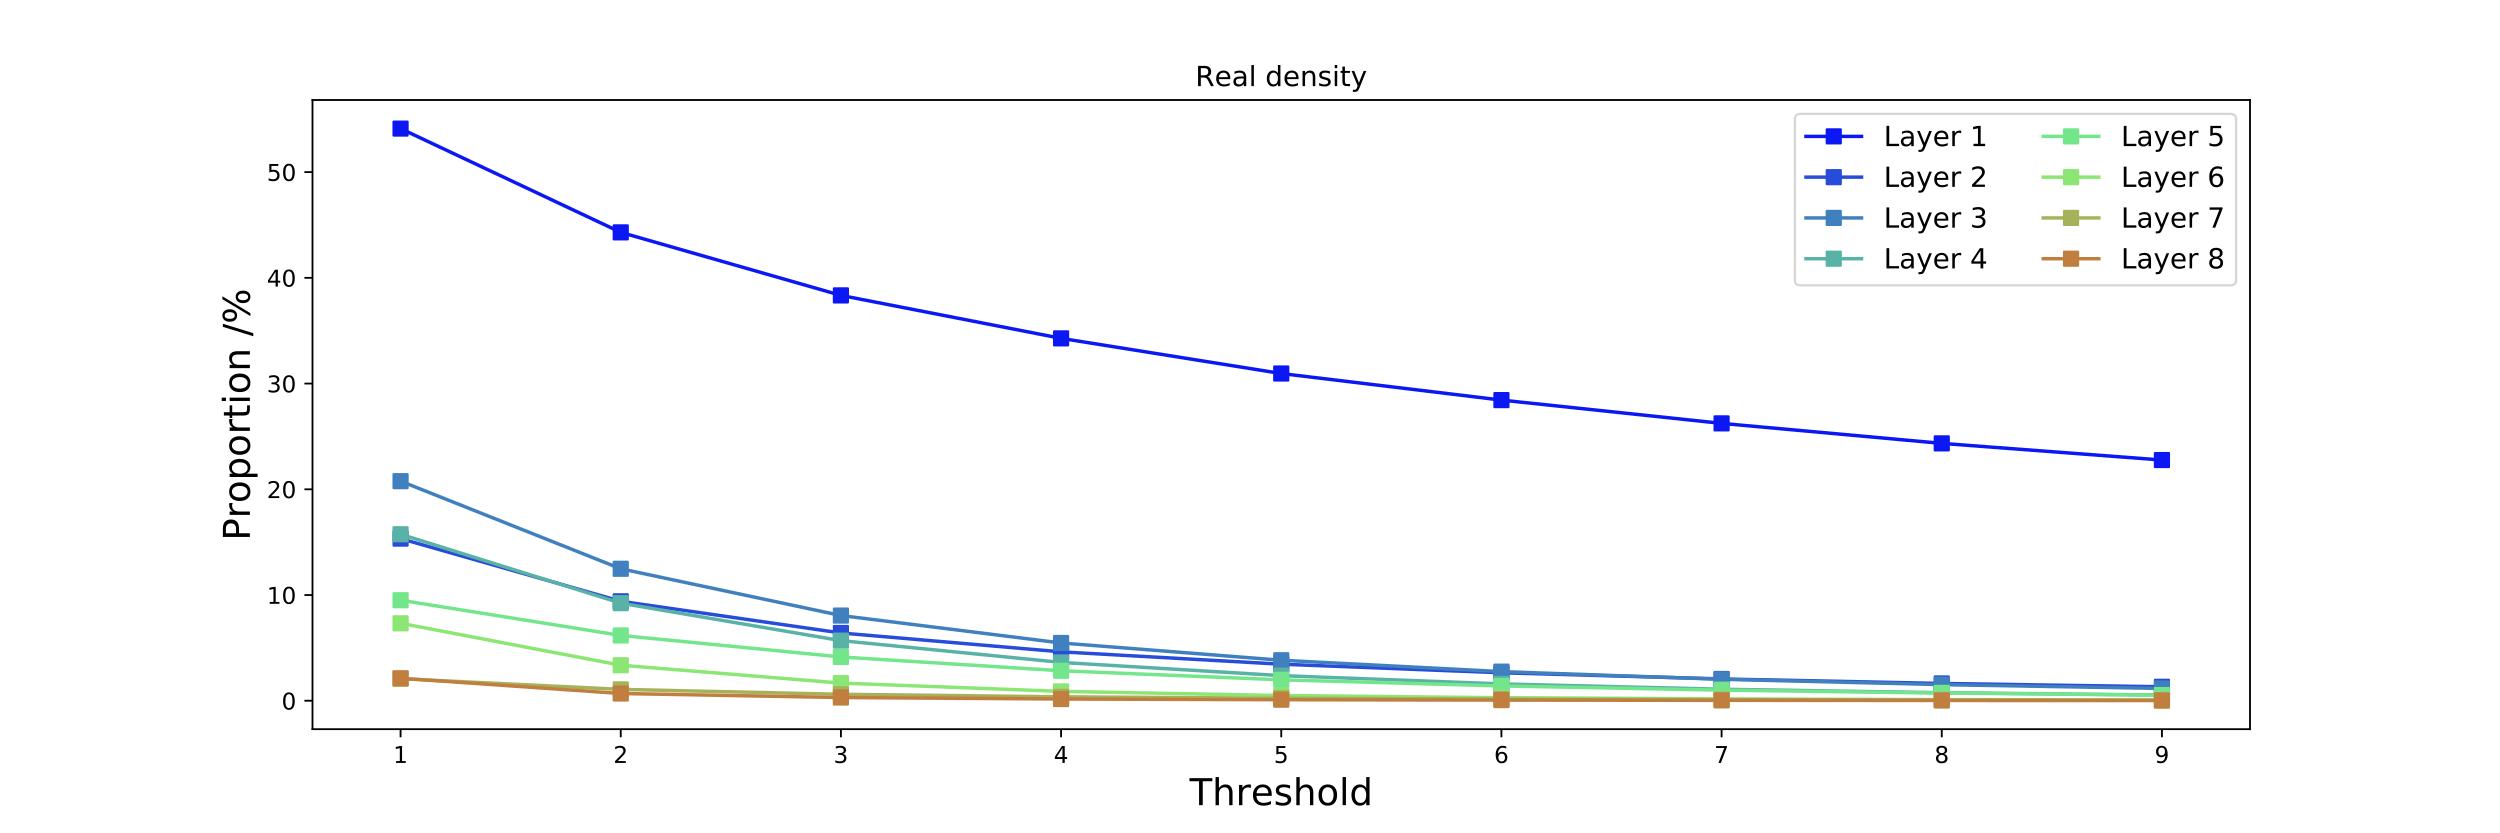 <?xml version="1.0" encoding="utf-8" standalone="no"?>
<!DOCTYPE svg PUBLIC "-//W3C//DTD SVG 1.1//EN"
  "http://www.w3.org/Graphics/SVG/1.1/DTD/svg11.dtd">
<!-- Created with matplotlib (https://matplotlib.org/) -->
<svg height="360pt" version="1.1" viewBox="0 0 1080 360" width="1080pt" xmlns="http://www.w3.org/2000/svg" xmlns:xlink="http://www.w3.org/1999/xlink">
 <defs>
  <style type="text/css">
*{stroke-linecap:butt;stroke-linejoin:round;}
  </style>
 </defs>
 <g id="figure_1">
  <g id="patch_1">
   <path d="M 0 360 
L 1080 360 
L 1080 0 
L 0 0 
z
" style="fill:#ffffff;"/>
  </g>
  <g id="axes_1">
   <g id="patch_2">
    <path d="M 135 315 
L 972 315 
L 972 43.2 
L 135 43.2 
z
" style="fill:#ffffff;"/>
   </g>
   <g id="matplotlib.axis_1">
    <g id="xtick_1">
     <g id="line2d_1">
      <defs>
       <path d="M 0 0 
L 0 3.5 
" id="mce362259b7" style="stroke:#000000;stroke-width:0.8;"/>
      </defs>
      <g>
       <use style="stroke:#000000;stroke-width:0.8;" x="173.045" xlink:href="#mce362259b7" y="315"/>
      </g>
     </g>
     <g id="text_1">
      <!-- 1 -->
      <defs>
       <path d="M 12.406 8.297 
L 28.516 8.297 
L 28.516 63.922 
L 10.984 60.406 
L 10.984 69.391 
L 28.422 72.906 
L 38.281 72.906 
L 38.281 8.297 
L 54.391 8.297 
L 54.391 0 
L 12.406 0 
z
" id="DejaVuSans-49"/>
      </defs>
      <g transform="translate(169.864 329.598)scale(0.1 -0.1)">
       <use xlink:href="#DejaVuSans-49"/>
      </g>
     </g>
    </g>
    <g id="xtick_2">
     <g id="line2d_2">
      <g>
       <use style="stroke:#000000;stroke-width:0.8;" x="268.159" xlink:href="#mce362259b7" y="315"/>
      </g>
     </g>
     <g id="text_2">
      <!-- 2 -->
      <defs>
       <path d="M 19.188 8.297 
L 53.609 8.297 
L 53.609 0 
L 7.328 0 
L 7.328 8.297 
Q 12.938 14.109 22.625 23.891 
Q 32.328 33.688 34.812 36.531 
Q 39.547 41.844 41.422 45.531 
Q 43.312 49.219 43.312 52.781 
Q 43.312 58.594 39.234 62.25 
Q 35.156 65.922 28.609 65.922 
Q 23.969 65.922 18.812 64.312 
Q 13.672 62.703 7.812 59.422 
L 7.812 69.391 
Q 13.766 71.781 18.938 73 
Q 24.125 74.219 28.422 74.219 
Q 39.75 74.219 46.484 68.547 
Q 53.219 62.891 53.219 53.422 
Q 53.219 48.922 51.531 44.891 
Q 49.859 40.875 45.406 35.406 
Q 44.188 33.984 37.641 27.219 
Q 31.109 20.453 19.188 8.297 
z
" id="DejaVuSans-50"/>
      </defs>
      <g transform="translate(264.978 329.598)scale(0.1 -0.1)">
       <use xlink:href="#DejaVuSans-50"/>
      </g>
     </g>
    </g>
    <g id="xtick_3">
     <g id="line2d_3">
      <g>
       <use style="stroke:#000000;stroke-width:0.8;" x="363.273" xlink:href="#mce362259b7" y="315"/>
      </g>
     </g>
     <g id="text_3">
      <!-- 3 -->
      <defs>
       <path d="M 40.578 39.312 
Q 47.656 37.797 51.625 33 
Q 55.609 28.219 55.609 21.188 
Q 55.609 10.406 48.188 4.484 
Q 40.766 -1.422 27.094 -1.422 
Q 22.516 -1.422 17.656 -0.516 
Q 12.797 0.391 7.625 2.203 
L 7.625 11.719 
Q 11.719 9.328 16.594 8.109 
Q 21.484 6.891 26.812 6.891 
Q 36.078 6.891 40.938 10.547 
Q 45.797 14.203 45.797 21.188 
Q 45.797 27.641 41.281 31.266 
Q 36.766 34.906 28.719 34.906 
L 20.219 34.906 
L 20.219 43.016 
L 29.109 43.016 
Q 36.375 43.016 40.234 45.922 
Q 44.094 48.828 44.094 54.297 
Q 44.094 59.906 40.109 62.906 
Q 36.141 65.922 28.719 65.922 
Q 24.656 65.922 20.016 65.031 
Q 15.375 64.156 9.812 62.312 
L 9.812 71.094 
Q 15.438 72.656 20.344 73.438 
Q 25.25 74.219 29.594 74.219 
Q 40.828 74.219 47.359 69.109 
Q 53.906 64.016 53.906 55.328 
Q 53.906 49.266 50.438 45.094 
Q 46.969 40.922 40.578 39.312 
z
" id="DejaVuSans-51"/>
      </defs>
      <g transform="translate(360.091 329.598)scale(0.1 -0.1)">
       <use xlink:href="#DejaVuSans-51"/>
      </g>
     </g>
    </g>
    <g id="xtick_4">
     <g id="line2d_4">
      <g>
       <use style="stroke:#000000;stroke-width:0.8;" x="458.386" xlink:href="#mce362259b7" y="315"/>
      </g>
     </g>
     <g id="text_4">
      <!-- 4 -->
      <defs>
       <path d="M 37.797 64.312 
L 12.891 25.391 
L 37.797 25.391 
z
M 35.203 72.906 
L 47.609 72.906 
L 47.609 25.391 
L 58.016 25.391 
L 58.016 17.188 
L 47.609 17.188 
L 47.609 0 
L 37.797 0 
L 37.797 17.188 
L 4.891 17.188 
L 4.891 26.703 
z
" id="DejaVuSans-52"/>
      </defs>
      <g transform="translate(455.205 329.598)scale(0.1 -0.1)">
       <use xlink:href="#DejaVuSans-52"/>
      </g>
     </g>
    </g>
    <g id="xtick_5">
     <g id="line2d_5">
      <g>
       <use style="stroke:#000000;stroke-width:0.8;" x="553.5" xlink:href="#mce362259b7" y="315"/>
      </g>
     </g>
     <g id="text_5">
      <!-- 5 -->
      <defs>
       <path d="M 10.797 72.906 
L 49.516 72.906 
L 49.516 64.594 
L 19.828 64.594 
L 19.828 46.734 
Q 21.969 47.469 24.109 47.828 
Q 26.266 48.188 28.422 48.188 
Q 40.625 48.188 47.75 41.5 
Q 54.891 34.812 54.891 23.391 
Q 54.891 11.625 47.562 5.094 
Q 40.234 -1.422 26.906 -1.422 
Q 22.312 -1.422 17.547 -0.641 
Q 12.797 0.141 7.719 1.703 
L 7.719 11.625 
Q 12.109 9.234 16.797 8.062 
Q 21.484 6.891 26.703 6.891 
Q 35.156 6.891 40.078 11.328 
Q 45.016 15.766 45.016 23.391 
Q 45.016 31 40.078 35.438 
Q 35.156 39.891 26.703 39.891 
Q 22.75 39.891 18.812 39.016 
Q 14.891 38.141 10.797 36.281 
z
" id="DejaVuSans-53"/>
      </defs>
      <g transform="translate(550.319 329.598)scale(0.1 -0.1)">
       <use xlink:href="#DejaVuSans-53"/>
      </g>
     </g>
    </g>
    <g id="xtick_6">
     <g id="line2d_6">
      <g>
       <use style="stroke:#000000;stroke-width:0.8;" x="648.614" xlink:href="#mce362259b7" y="315"/>
      </g>
     </g>
     <g id="text_6">
      <!-- 6 -->
      <defs>
       <path d="M 33.016 40.375 
Q 26.375 40.375 22.484 35.828 
Q 18.609 31.297 18.609 23.391 
Q 18.609 15.531 22.484 10.953 
Q 26.375 6.391 33.016 6.391 
Q 39.656 6.391 43.531 10.953 
Q 47.406 15.531 47.406 23.391 
Q 47.406 31.297 43.531 35.828 
Q 39.656 40.375 33.016 40.375 
z
M 52.594 71.297 
L 52.594 62.312 
Q 48.875 64.062 45.094 64.984 
Q 41.312 65.922 37.594 65.922 
Q 27.828 65.922 22.672 59.328 
Q 17.531 52.734 16.797 39.406 
Q 19.672 43.656 24.016 45.922 
Q 28.375 48.188 33.594 48.188 
Q 44.578 48.188 50.953 41.516 
Q 57.328 34.859 57.328 23.391 
Q 57.328 12.156 50.688 5.359 
Q 44.047 -1.422 33.016 -1.422 
Q 20.359 -1.422 13.672 8.266 
Q 6.984 17.969 6.984 36.375 
Q 6.984 53.656 15.188 63.938 
Q 23.391 74.219 37.203 74.219 
Q 40.922 74.219 44.703 73.484 
Q 48.484 72.75 52.594 71.297 
z
" id="DejaVuSans-54"/>
      </defs>
      <g transform="translate(645.432 329.598)scale(0.1 -0.1)">
       <use xlink:href="#DejaVuSans-54"/>
      </g>
     </g>
    </g>
    <g id="xtick_7">
     <g id="line2d_7">
      <g>
       <use style="stroke:#000000;stroke-width:0.8;" x="743.727" xlink:href="#mce362259b7" y="315"/>
      </g>
     </g>
     <g id="text_7">
      <!-- 7 -->
      <defs>
       <path d="M 8.203 72.906 
L 55.078 72.906 
L 55.078 68.703 
L 28.609 0 
L 18.312 0 
L 43.219 64.594 
L 8.203 64.594 
z
" id="DejaVuSans-55"/>
      </defs>
      <g transform="translate(740.546 329.598)scale(0.1 -0.1)">
       <use xlink:href="#DejaVuSans-55"/>
      </g>
     </g>
    </g>
    <g id="xtick_8">
     <g id="line2d_8">
      <g>
       <use style="stroke:#000000;stroke-width:0.8;" x="838.841" xlink:href="#mce362259b7" y="315"/>
      </g>
     </g>
     <g id="text_8">
      <!-- 8 -->
      <defs>
       <path d="M 31.781 34.625 
Q 24.75 34.625 20.719 30.859 
Q 16.703 27.094 16.703 20.516 
Q 16.703 13.922 20.719 10.156 
Q 24.75 6.391 31.781 6.391 
Q 38.812 6.391 42.859 10.172 
Q 46.922 13.969 46.922 20.516 
Q 46.922 27.094 42.891 30.859 
Q 38.875 34.625 31.781 34.625 
z
M 21.922 38.812 
Q 15.578 40.375 12.031 44.719 
Q 8.5 49.078 8.5 55.328 
Q 8.5 64.062 14.719 69.141 
Q 20.953 74.219 31.781 74.219 
Q 42.672 74.219 48.875 69.141 
Q 55.078 64.062 55.078 55.328 
Q 55.078 49.078 51.531 44.719 
Q 48 40.375 41.703 38.812 
Q 48.828 37.156 52.797 32.312 
Q 56.781 27.484 56.781 20.516 
Q 56.781 9.906 50.312 4.234 
Q 43.844 -1.422 31.781 -1.422 
Q 19.734 -1.422 13.25 4.234 
Q 6.781 9.906 6.781 20.516 
Q 6.781 27.484 10.781 32.312 
Q 14.797 37.156 21.922 38.812 
z
M 18.312 54.391 
Q 18.312 48.734 21.844 45.562 
Q 25.391 42.391 31.781 42.391 
Q 38.141 42.391 41.719 45.562 
Q 45.312 48.734 45.312 54.391 
Q 45.312 60.062 41.719 63.234 
Q 38.141 66.406 31.781 66.406 
Q 25.391 66.406 21.844 63.234 
Q 18.312 60.062 18.312 54.391 
z
" id="DejaVuSans-56"/>
      </defs>
      <g transform="translate(835.66 329.598)scale(0.1 -0.1)">
       <use xlink:href="#DejaVuSans-56"/>
      </g>
     </g>
    </g>
    <g id="xtick_9">
     <g id="line2d_9">
      <g>
       <use style="stroke:#000000;stroke-width:0.8;" x="933.955" xlink:href="#mce362259b7" y="315"/>
      </g>
     </g>
     <g id="text_9">
      <!-- 9 -->
      <defs>
       <path d="M 10.984 1.516 
L 10.984 10.5 
Q 14.703 8.734 18.5 7.812 
Q 22.312 6.891 25.984 6.891 
Q 35.75 6.891 40.891 13.453 
Q 46.047 20.016 46.781 33.406 
Q 43.953 29.203 39.594 26.953 
Q 35.25 24.703 29.984 24.703 
Q 19.047 24.703 12.672 31.312 
Q 6.297 37.938 6.297 49.422 
Q 6.297 60.641 12.938 67.422 
Q 19.578 74.219 30.609 74.219 
Q 43.266 74.219 49.922 64.516 
Q 56.594 54.828 56.594 36.375 
Q 56.594 19.141 48.406 8.859 
Q 40.234 -1.422 26.422 -1.422 
Q 22.703 -1.422 18.891 -0.688 
Q 15.094 0.047 10.984 1.516 
z
M 30.609 32.422 
Q 37.25 32.422 41.125 36.953 
Q 45.016 41.5 45.016 49.422 
Q 45.016 57.281 41.125 61.844 
Q 37.25 66.406 30.609 66.406 
Q 23.969 66.406 20.094 61.844 
Q 16.219 57.281 16.219 49.422 
Q 16.219 41.5 20.094 36.953 
Q 23.969 32.422 30.609 32.422 
z
" id="DejaVuSans-57"/>
      </defs>
      <g transform="translate(930.773 329.598)scale(0.1 -0.1)">
       <use xlink:href="#DejaVuSans-57"/>
      </g>
     </g>
    </g>
    <g id="text_10">
     <!-- Threshold -->
     <defs>
      <path d="M -0.297 72.906 
L 61.375 72.906 
L 61.375 64.594 
L 35.5 64.594 
L 35.5 0 
L 25.594 0 
L 25.594 64.594 
L -0.297 64.594 
z
" id="DejaVuSans-84"/>
      <path d="M 54.891 33.016 
L 54.891 0 
L 45.906 0 
L 45.906 32.719 
Q 45.906 40.484 42.875 44.328 
Q 39.844 48.188 33.797 48.188 
Q 26.516 48.188 22.312 43.547 
Q 18.109 38.922 18.109 30.906 
L 18.109 0 
L 9.078 0 
L 9.078 75.984 
L 18.109 75.984 
L 18.109 46.188 
Q 21.344 51.125 25.703 53.562 
Q 30.078 56 35.797 56 
Q 45.219 56 50.047 50.172 
Q 54.891 44.344 54.891 33.016 
z
" id="DejaVuSans-104"/>
      <path d="M 41.109 46.297 
Q 39.594 47.172 37.812 47.578 
Q 36.031 48 33.891 48 
Q 26.266 48 22.188 43.047 
Q 18.109 38.094 18.109 28.812 
L 18.109 0 
L 9.078 0 
L 9.078 54.688 
L 18.109 54.688 
L 18.109 46.188 
Q 20.953 51.172 25.484 53.578 
Q 30.031 56 36.531 56 
Q 37.453 56 38.578 55.875 
Q 39.703 55.766 41.062 55.516 
z
" id="DejaVuSans-114"/>
      <path d="M 56.203 29.594 
L 56.203 25.203 
L 14.891 25.203 
Q 15.484 15.922 20.484 11.062 
Q 25.484 6.203 34.422 6.203 
Q 39.594 6.203 44.453 7.469 
Q 49.312 8.734 54.109 11.281 
L 54.109 2.781 
Q 49.266 0.734 44.188 -0.344 
Q 39.109 -1.422 33.891 -1.422 
Q 20.797 -1.422 13.156 6.188 
Q 5.516 13.812 5.516 26.812 
Q 5.516 40.234 12.766 48.109 
Q 20.016 56 32.328 56 
Q 43.359 56 49.781 48.891 
Q 56.203 41.797 56.203 29.594 
z
M 47.219 32.234 
Q 47.125 39.594 43.094 43.984 
Q 39.062 48.391 32.422 48.391 
Q 24.906 48.391 20.391 44.141 
Q 15.875 39.891 15.188 32.172 
z
" id="DejaVuSans-101"/>
      <path d="M 44.281 53.078 
L 44.281 44.578 
Q 40.484 46.531 36.375 47.5 
Q 32.281 48.484 27.875 48.484 
Q 21.188 48.484 17.844 46.438 
Q 14.5 44.391 14.5 40.281 
Q 14.5 37.156 16.891 35.375 
Q 19.281 33.594 26.516 31.984 
L 29.594 31.297 
Q 39.156 29.25 43.188 25.516 
Q 47.219 21.781 47.219 15.094 
Q 47.219 7.469 41.188 3.016 
Q 35.156 -1.422 24.609 -1.422 
Q 20.219 -1.422 15.453 -0.562 
Q 10.688 0.297 5.422 2 
L 5.422 11.281 
Q 10.406 8.688 15.234 7.391 
Q 20.062 6.109 24.812 6.109 
Q 31.156 6.109 34.562 8.281 
Q 37.984 10.453 37.984 14.406 
Q 37.984 18.062 35.516 20.016 
Q 33.062 21.969 24.703 23.781 
L 21.578 24.516 
Q 13.234 26.266 9.516 29.906 
Q 5.812 33.547 5.812 39.891 
Q 5.812 47.609 11.281 51.797 
Q 16.75 56 26.812 56 
Q 31.781 56 36.172 55.266 
Q 40.578 54.547 44.281 53.078 
z
" id="DejaVuSans-115"/>
      <path d="M 30.609 48.391 
Q 23.391 48.391 19.188 42.75 
Q 14.984 37.109 14.984 27.297 
Q 14.984 17.484 19.156 11.844 
Q 23.344 6.203 30.609 6.203 
Q 37.797 6.203 41.984 11.859 
Q 46.188 17.531 46.188 27.297 
Q 46.188 37.016 41.984 42.703 
Q 37.797 48.391 30.609 48.391 
z
M 30.609 56 
Q 42.328 56 49.016 48.375 
Q 55.719 40.766 55.719 27.297 
Q 55.719 13.875 49.016 6.219 
Q 42.328 -1.422 30.609 -1.422 
Q 18.844 -1.422 12.172 6.219 
Q 5.516 13.875 5.516 27.297 
Q 5.516 40.766 12.172 48.375 
Q 18.844 56 30.609 56 
z
" id="DejaVuSans-111"/>
      <path d="M 9.422 75.984 
L 18.406 75.984 
L 18.406 0 
L 9.422 0 
z
" id="DejaVuSans-108"/>
      <path d="M 45.406 46.391 
L 45.406 75.984 
L 54.391 75.984 
L 54.391 0 
L 45.406 0 
L 45.406 8.203 
Q 42.578 3.328 38.25 0.953 
Q 33.938 -1.422 27.875 -1.422 
Q 17.969 -1.422 11.734 6.484 
Q 5.516 14.406 5.516 27.297 
Q 5.516 40.188 11.734 48.094 
Q 17.969 56 27.875 56 
Q 33.938 56 38.25 53.625 
Q 42.578 51.266 45.406 46.391 
z
M 14.797 27.297 
Q 14.797 17.391 18.875 11.75 
Q 22.953 6.109 30.078 6.109 
Q 37.203 6.109 41.297 11.75 
Q 45.406 17.391 45.406 27.297 
Q 45.406 37.203 41.297 42.844 
Q 37.203 48.484 30.078 48.484 
Q 22.953 48.484 18.875 42.844 
Q 14.797 37.203 14.797 27.297 
z
" id="DejaVuSans-100"/>
     </defs>
     <g transform="translate(513.901 347.836)scale(0.16 -0.16)">
      <use xlink:href="#DejaVuSans-84"/>
      <use x="61.084" xlink:href="#DejaVuSans-104"/>
      <use x="124.463" xlink:href="#DejaVuSans-114"/>
      <use x="165.545" xlink:href="#DejaVuSans-101"/>
      <use x="227.068" xlink:href="#DejaVuSans-115"/>
      <use x="279.168" xlink:href="#DejaVuSans-104"/>
      <use x="342.547" xlink:href="#DejaVuSans-111"/>
      <use x="403.729" xlink:href="#DejaVuSans-108"/>
      <use x="431.512" xlink:href="#DejaVuSans-100"/>
     </g>
    </g>
   </g>
   <g id="matplotlib.axis_2">
    <g id="ytick_1">
     <g id="line2d_10">
      <defs>
       <path d="M 0 0 
L -3.5 0 
" id="mc2937b727a" style="stroke:#000000;stroke-width:0.8;"/>
      </defs>
      <g>
       <use style="stroke:#000000;stroke-width:0.8;" x="135" xlink:href="#mc2937b727a" y="302.727"/>
      </g>
     </g>
     <g id="text_11">
      <!-- 0 -->
      <defs>
       <path d="M 31.781 66.406 
Q 24.172 66.406 20.328 58.906 
Q 16.5 51.422 16.5 36.375 
Q 16.5 21.391 20.328 13.891 
Q 24.172 6.391 31.781 6.391 
Q 39.453 6.391 43.281 13.891 
Q 47.125 21.391 47.125 36.375 
Q 47.125 51.422 43.281 58.906 
Q 39.453 66.406 31.781 66.406 
z
M 31.781 74.219 
Q 44.047 74.219 50.516 64.516 
Q 56.984 54.828 56.984 36.375 
Q 56.984 17.969 50.516 8.266 
Q 44.047 -1.422 31.781 -1.422 
Q 19.531 -1.422 13.062 8.266 
Q 6.594 17.969 6.594 36.375 
Q 6.594 54.828 13.062 64.516 
Q 19.531 74.219 31.781 74.219 
z
" id="DejaVuSans-48"/>
      </defs>
      <g transform="translate(121.638 306.526)scale(0.1 -0.1)">
       <use xlink:href="#DejaVuSans-48"/>
      </g>
     </g>
    </g>
    <g id="ytick_2">
     <g id="line2d_11">
      <g>
       <use style="stroke:#000000;stroke-width:0.8;" x="135" xlink:href="#mc2937b727a" y="257.051"/>
      </g>
     </g>
     <g id="text_12">
      <!-- 10 -->
      <g transform="translate(115.275 260.851)scale(0.1 -0.1)">
       <use xlink:href="#DejaVuSans-49"/>
       <use x="63.623" xlink:href="#DejaVuSans-48"/>
      </g>
     </g>
    </g>
    <g id="ytick_3">
     <g id="line2d_12">
      <g>
       <use style="stroke:#000000;stroke-width:0.8;" x="135" xlink:href="#mc2937b727a" y="211.376"/>
      </g>
     </g>
     <g id="text_13">
      <!-- 20 -->
      <g transform="translate(115.275 215.175)scale(0.1 -0.1)">
       <use xlink:href="#DejaVuSans-50"/>
       <use x="63.623" xlink:href="#DejaVuSans-48"/>
      </g>
     </g>
    </g>
    <g id="ytick_4">
     <g id="line2d_13">
      <g>
       <use style="stroke:#000000;stroke-width:0.8;" x="135" xlink:href="#mc2937b727a" y="165.701"/>
      </g>
     </g>
     <g id="text_14">
      <!-- 30 -->
      <g transform="translate(115.275 169.5)scale(0.1 -0.1)">
       <use xlink:href="#DejaVuSans-51"/>
       <use x="63.623" xlink:href="#DejaVuSans-48"/>
      </g>
     </g>
    </g>
    <g id="ytick_5">
     <g id="line2d_14">
      <g>
       <use style="stroke:#000000;stroke-width:0.8;" x="135" xlink:href="#mc2937b727a" y="120.025"/>
      </g>
     </g>
     <g id="text_15">
      <!-- 40 -->
      <g transform="translate(115.275 123.825)scale(0.1 -0.1)">
       <use xlink:href="#DejaVuSans-52"/>
       <use x="63.623" xlink:href="#DejaVuSans-48"/>
      </g>
     </g>
    </g>
    <g id="ytick_6">
     <g id="line2d_15">
      <g>
       <use style="stroke:#000000;stroke-width:0.8;" x="135" xlink:href="#mc2937b727a" y="74.35"/>
      </g>
     </g>
     <g id="text_16">
      <!-- 50 -->
      <g transform="translate(115.275 78.149)scale(0.1 -0.1)">
       <use xlink:href="#DejaVuSans-53"/>
       <use x="63.623" xlink:href="#DejaVuSans-48"/>
      </g>
     </g>
    </g>
    <g id="text_17">
     <!-- Proportion /% -->
     <defs>
      <path d="M 19.672 64.797 
L 19.672 37.406 
L 32.078 37.406 
Q 38.969 37.406 42.719 40.969 
Q 46.484 44.531 46.484 51.125 
Q 46.484 57.672 42.719 61.234 
Q 38.969 64.797 32.078 64.797 
z
M 9.812 72.906 
L 32.078 72.906 
Q 44.344 72.906 50.609 67.359 
Q 56.891 61.812 56.891 51.125 
Q 56.891 40.328 50.609 34.812 
Q 44.344 29.297 32.078 29.297 
L 19.672 29.297 
L 19.672 0 
L 9.812 0 
z
" id="DejaVuSans-80"/>
      <path d="M 18.109 8.203 
L 18.109 -20.797 
L 9.078 -20.797 
L 9.078 54.688 
L 18.109 54.688 
L 18.109 46.391 
Q 20.953 51.266 25.266 53.625 
Q 29.594 56 35.594 56 
Q 45.562 56 51.781 48.094 
Q 58.016 40.188 58.016 27.297 
Q 58.016 14.406 51.781 6.484 
Q 45.562 -1.422 35.594 -1.422 
Q 29.594 -1.422 25.266 0.953 
Q 20.953 3.328 18.109 8.203 
z
M 48.688 27.297 
Q 48.688 37.203 44.609 42.844 
Q 40.531 48.484 33.406 48.484 
Q 26.266 48.484 22.188 42.844 
Q 18.109 37.203 18.109 27.297 
Q 18.109 17.391 22.188 11.75 
Q 26.266 6.109 33.406 6.109 
Q 40.531 6.109 44.609 11.75 
Q 48.688 17.391 48.688 27.297 
z
" id="DejaVuSans-112"/>
      <path d="M 18.312 70.219 
L 18.312 54.688 
L 36.812 54.688 
L 36.812 47.703 
L 18.312 47.703 
L 18.312 18.016 
Q 18.312 11.328 20.141 9.422 
Q 21.969 7.516 27.594 7.516 
L 36.812 7.516 
L 36.812 0 
L 27.594 0 
Q 17.188 0 13.234 3.875 
Q 9.281 7.766 9.281 18.016 
L 9.281 47.703 
L 2.688 47.703 
L 2.688 54.688 
L 9.281 54.688 
L 9.281 70.219 
z
" id="DejaVuSans-116"/>
      <path d="M 9.422 54.688 
L 18.406 54.688 
L 18.406 0 
L 9.422 0 
z
M 9.422 75.984 
L 18.406 75.984 
L 18.406 64.594 
L 9.422 64.594 
z
" id="DejaVuSans-105"/>
      <path d="M 54.891 33.016 
L 54.891 0 
L 45.906 0 
L 45.906 32.719 
Q 45.906 40.484 42.875 44.328 
Q 39.844 48.188 33.797 48.188 
Q 26.516 48.188 22.312 43.547 
Q 18.109 38.922 18.109 30.906 
L 18.109 0 
L 9.078 0 
L 9.078 54.688 
L 18.109 54.688 
L 18.109 46.188 
Q 21.344 51.125 25.703 53.562 
Q 30.078 56 35.797 56 
Q 45.219 56 50.047 50.172 
Q 54.891 44.344 54.891 33.016 
z
" id="DejaVuSans-110"/>
      <path id="DejaVuSans-32"/>
      <path d="M 25.391 72.906 
L 33.688 72.906 
L 8.297 -9.281 
L 0 -9.281 
z
" id="DejaVuSans-47"/>
      <path d="M 72.703 32.078 
Q 68.453 32.078 66.031 28.469 
Q 63.625 24.859 63.625 18.406 
Q 63.625 12.062 66.031 8.422 
Q 68.453 4.781 72.703 4.781 
Q 76.859 4.781 79.266 8.422 
Q 81.688 12.062 81.688 18.406 
Q 81.688 24.812 79.266 28.438 
Q 76.859 32.078 72.703 32.078 
z
M 72.703 38.281 
Q 80.422 38.281 84.953 32.906 
Q 89.5 27.547 89.5 18.406 
Q 89.5 9.281 84.938 3.922 
Q 80.375 -1.422 72.703 -1.422 
Q 64.891 -1.422 60.344 3.922 
Q 55.812 9.281 55.812 18.406 
Q 55.812 27.594 60.375 32.938 
Q 64.938 38.281 72.703 38.281 
z
M 22.312 68.016 
Q 18.109 68.016 15.688 64.375 
Q 13.281 60.75 13.281 54.391 
Q 13.281 47.953 15.672 44.328 
Q 18.062 40.719 22.312 40.719 
Q 26.562 40.719 28.969 44.328 
Q 31.391 47.953 31.391 54.391 
Q 31.391 60.688 28.953 64.344 
Q 26.516 68.016 22.312 68.016 
z
M 66.406 74.219 
L 74.219 74.219 
L 28.609 -1.422 
L 20.797 -1.422 
z
M 22.312 74.219 
Q 30.031 74.219 34.609 68.875 
Q 39.203 63.531 39.203 54.391 
Q 39.203 45.172 34.641 39.844 
Q 30.078 34.516 22.312 34.516 
Q 14.547 34.516 10.031 39.859 
Q 5.516 45.219 5.516 54.391 
Q 5.516 63.484 10.047 68.844 
Q 14.594 74.219 22.312 74.219 
z
" id="DejaVuSans-37"/>
     </defs>
     <g transform="translate(107.948 233.529)rotate(-90)scale(0.16 -0.16)">
      <use xlink:href="#DejaVuSans-80"/>
      <use x="60.287" xlink:href="#DejaVuSans-114"/>
      <use x="101.369" xlink:href="#DejaVuSans-111"/>
      <use x="162.551" xlink:href="#DejaVuSans-112"/>
      <use x="226.027" xlink:href="#DejaVuSans-111"/>
      <use x="287.209" xlink:href="#DejaVuSans-114"/>
      <use x="328.322" xlink:href="#DejaVuSans-116"/>
      <use x="367.531" xlink:href="#DejaVuSans-105"/>
      <use x="395.314" xlink:href="#DejaVuSans-111"/>
      <use x="456.496" xlink:href="#DejaVuSans-110"/>
      <use x="519.875" xlink:href="#DejaVuSans-32"/>
      <use x="551.662" xlink:href="#DejaVuSans-47"/>
      <use x="585.354" xlink:href="#DejaVuSans-37"/>
     </g>
    </g>
   </g>
   <g id="line2d_16">
    <path clip-path="url(#p013bf8228c)" d="M 173.045 55.555 
L 268.159 100.38 
L 363.273 127.612 
L 458.386 146.172 
L 553.5 161.365 
L 648.614 172.844 
L 743.727 182.907 
L 838.841 191.544 
L 933.955 198.738 
" style="fill:none;stroke:#0c18f3;stroke-linecap:square;stroke-width:1.5;"/>
    <defs>
     <path d="M -3 3 
L 3 3 
L 3 -3 
L -3 -3 
z
" id="macc7cee80f" style="stroke:#0c18f3;stroke-linejoin:miter;"/>
    </defs>
    <g clip-path="url(#p013bf8228c)">
     <use style="fill:#0c18f3;stroke:#0c18f3;stroke-linejoin:miter;" x="173.045" xlink:href="#macc7cee80f" y="55.555"/>
     <use style="fill:#0c18f3;stroke:#0c18f3;stroke-linejoin:miter;" x="268.159" xlink:href="#macc7cee80f" y="100.38"/>
     <use style="fill:#0c18f3;stroke:#0c18f3;stroke-linejoin:miter;" x="363.273" xlink:href="#macc7cee80f" y="127.612"/>
     <use style="fill:#0c18f3;stroke:#0c18f3;stroke-linejoin:miter;" x="458.386" xlink:href="#macc7cee80f" y="146.172"/>
     <use style="fill:#0c18f3;stroke:#0c18f3;stroke-linejoin:miter;" x="553.5" xlink:href="#macc7cee80f" y="161.365"/>
     <use style="fill:#0c18f3;stroke:#0c18f3;stroke-linejoin:miter;" x="648.614" xlink:href="#macc7cee80f" y="172.844"/>
     <use style="fill:#0c18f3;stroke:#0c18f3;stroke-linejoin:miter;" x="743.727" xlink:href="#macc7cee80f" y="182.907"/>
     <use style="fill:#0c18f3;stroke:#0c18f3;stroke-linejoin:miter;" x="838.841" xlink:href="#macc7cee80f" y="191.544"/>
     <use style="fill:#0c18f3;stroke:#0c18f3;stroke-linejoin:miter;" x="933.955" xlink:href="#macc7cee80f" y="198.738"/>
    </g>
   </g>
   <g id="line2d_17">
    <path clip-path="url(#p013bf8228c)" d="M 173.045 232.68 
L 268.159 259.748 
L 363.273 273.449 
L 458.386 281.601 
L 553.5 286.94 
L 648.614 290.644 
L 743.727 293.315 
L 838.841 295.247 
L 933.955 296.695 
" style="fill:none;stroke:#264cd9;stroke-linecap:square;stroke-width:1.5;"/>
    <defs>
     <path d="M -3 3 
L 3 3 
L 3 -3 
L -3 -3 
z
" id="mcb186c897d" style="stroke:#264cd9;stroke-linejoin:miter;"/>
    </defs>
    <g clip-path="url(#p013bf8228c)">
     <use style="fill:#264cd9;stroke:#264cd9;stroke-linejoin:miter;" x="173.045" xlink:href="#mcb186c897d" y="232.68"/>
     <use style="fill:#264cd9;stroke:#264cd9;stroke-linejoin:miter;" x="268.159" xlink:href="#mcb186c897d" y="259.748"/>
     <use style="fill:#264cd9;stroke:#264cd9;stroke-linejoin:miter;" x="363.273" xlink:href="#mcb186c897d" y="273.449"/>
     <use style="fill:#264cd9;stroke:#264cd9;stroke-linejoin:miter;" x="458.386" xlink:href="#mcb186c897d" y="281.601"/>
     <use style="fill:#264cd9;stroke:#264cd9;stroke-linejoin:miter;" x="553.5" xlink:href="#mcb186c897d" y="286.94"/>
     <use style="fill:#264cd9;stroke:#264cd9;stroke-linejoin:miter;" x="648.614" xlink:href="#mcb186c897d" y="290.644"/>
     <use style="fill:#264cd9;stroke:#264cd9;stroke-linejoin:miter;" x="743.727" xlink:href="#mcb186c897d" y="293.315"/>
     <use style="fill:#264cd9;stroke:#264cd9;stroke-linejoin:miter;" x="838.841" xlink:href="#mcb186c897d" y="295.247"/>
     <use style="fill:#264cd9;stroke:#264cd9;stroke-linejoin:miter;" x="933.955" xlink:href="#mcb186c897d" y="296.695"/>
    </g>
   </g>
   <g id="line2d_18">
    <path clip-path="url(#p013bf8228c)" d="M 173.045 207.853 
L 268.159 245.714 
L 363.273 265.912 
L 458.386 277.769 
L 553.5 285.234 
L 648.614 290.138 
L 743.727 293.454 
L 838.841 295.768 
L 933.955 297.427 
" style="fill:none;stroke:#4080bf;stroke-linecap:square;stroke-width:1.5;"/>
    <defs>
     <path d="M -3 3 
L 3 3 
L 3 -3 
L -3 -3 
z
" id="m854128a96f" style="stroke:#4080bf;stroke-linejoin:miter;"/>
    </defs>
    <g clip-path="url(#p013bf8228c)">
     <use style="fill:#4080bf;stroke:#4080bf;stroke-linejoin:miter;" x="173.045" xlink:href="#m854128a96f" y="207.853"/>
     <use style="fill:#4080bf;stroke:#4080bf;stroke-linejoin:miter;" x="268.159" xlink:href="#m854128a96f" y="245.714"/>
     <use style="fill:#4080bf;stroke:#4080bf;stroke-linejoin:miter;" x="363.273" xlink:href="#m854128a96f" y="265.912"/>
     <use style="fill:#4080bf;stroke:#4080bf;stroke-linejoin:miter;" x="458.386" xlink:href="#m854128a96f" y="277.769"/>
     <use style="fill:#4080bf;stroke:#4080bf;stroke-linejoin:miter;" x="553.5" xlink:href="#m854128a96f" y="285.234"/>
     <use style="fill:#4080bf;stroke:#4080bf;stroke-linejoin:miter;" x="648.614" xlink:href="#m854128a96f" y="290.138"/>
     <use style="fill:#4080bf;stroke:#4080bf;stroke-linejoin:miter;" x="743.727" xlink:href="#m854128a96f" y="293.454"/>
     <use style="fill:#4080bf;stroke:#4080bf;stroke-linejoin:miter;" x="838.841" xlink:href="#m854128a96f" y="295.768"/>
     <use style="fill:#4080bf;stroke:#4080bf;stroke-linejoin:miter;" x="933.955" xlink:href="#m854128a96f" y="297.427"/>
    </g>
   </g>
   <g id="line2d_19">
    <path clip-path="url(#p013bf8228c)" d="M 173.045 230.788 
L 268.159 260.574 
L 363.273 276.753 
L 458.386 286.165 
L 553.5 291.875 
L 648.614 295.455 
L 743.727 297.75 
L 838.841 299.254 
L 933.955 300.263 
" style="fill:none;stroke:#59b2a6;stroke-linecap:square;stroke-width:1.5;"/>
    <defs>
     <path d="M -3 3 
L 3 3 
L 3 -3 
L -3 -3 
z
" id="mb259ec6bf4" style="stroke:#59b2a6;stroke-linejoin:miter;"/>
    </defs>
    <g clip-path="url(#p013bf8228c)">
     <use style="fill:#59b2a6;stroke:#59b2a6;stroke-linejoin:miter;" x="173.045" xlink:href="#mb259ec6bf4" y="230.788"/>
     <use style="fill:#59b2a6;stroke:#59b2a6;stroke-linejoin:miter;" x="268.159" xlink:href="#mb259ec6bf4" y="260.574"/>
     <use style="fill:#59b2a6;stroke:#59b2a6;stroke-linejoin:miter;" x="363.273" xlink:href="#mb259ec6bf4" y="276.753"/>
     <use style="fill:#59b2a6;stroke:#59b2a6;stroke-linejoin:miter;" x="458.386" xlink:href="#mb259ec6bf4" y="286.165"/>
     <use style="fill:#59b2a6;stroke:#59b2a6;stroke-linejoin:miter;" x="553.5" xlink:href="#mb259ec6bf4" y="291.875"/>
     <use style="fill:#59b2a6;stroke:#59b2a6;stroke-linejoin:miter;" x="648.614" xlink:href="#mb259ec6bf4" y="295.455"/>
     <use style="fill:#59b2a6;stroke:#59b2a6;stroke-linejoin:miter;" x="743.727" xlink:href="#mb259ec6bf4" y="297.75"/>
     <use style="fill:#59b2a6;stroke:#59b2a6;stroke-linejoin:miter;" x="838.841" xlink:href="#mb259ec6bf4" y="299.254"/>
     <use style="fill:#59b2a6;stroke:#59b2a6;stroke-linejoin:miter;" x="933.955" xlink:href="#mb259ec6bf4" y="300.263"/>
    </g>
   </g>
   <g id="line2d_20">
    <path clip-path="url(#p013bf8228c)" d="M 173.045 259.293 
L 268.159 274.509 
L 363.273 283.819 
L 458.386 289.772 
L 553.5 293.692 
L 648.614 296.33 
L 743.727 298.143 
L 838.841 299.403 
L 933.955 300.296 
" style="fill:none;stroke:#73e68c;stroke-linecap:square;stroke-width:1.5;"/>
    <defs>
     <path d="M -3 3 
L 3 3 
L 3 -3 
L -3 -3 
z
" id="mbe487fcf78" style="stroke:#73e68c;stroke-linejoin:miter;"/>
    </defs>
    <g clip-path="url(#p013bf8228c)">
     <use style="fill:#73e68c;stroke:#73e68c;stroke-linejoin:miter;" x="173.045" xlink:href="#mbe487fcf78" y="259.293"/>
     <use style="fill:#73e68c;stroke:#73e68c;stroke-linejoin:miter;" x="268.159" xlink:href="#mbe487fcf78" y="274.509"/>
     <use style="fill:#73e68c;stroke:#73e68c;stroke-linejoin:miter;" x="363.273" xlink:href="#mbe487fcf78" y="283.819"/>
     <use style="fill:#73e68c;stroke:#73e68c;stroke-linejoin:miter;" x="458.386" xlink:href="#mbe487fcf78" y="289.772"/>
     <use style="fill:#73e68c;stroke:#73e68c;stroke-linejoin:miter;" x="553.5" xlink:href="#mbe487fcf78" y="293.692"/>
     <use style="fill:#73e68c;stroke:#73e68c;stroke-linejoin:miter;" x="648.614" xlink:href="#mbe487fcf78" y="296.33"/>
     <use style="fill:#73e68c;stroke:#73e68c;stroke-linejoin:miter;" x="743.727" xlink:href="#mbe487fcf78" y="298.143"/>
     <use style="fill:#73e68c;stroke:#73e68c;stroke-linejoin:miter;" x="838.841" xlink:href="#mbe487fcf78" y="299.403"/>
     <use style="fill:#73e68c;stroke:#73e68c;stroke-linejoin:miter;" x="933.955" xlink:href="#mbe487fcf78" y="300.296"/>
    </g>
   </g>
   <g id="line2d_21">
    <path clip-path="url(#p013bf8228c)" d="M 173.045 269.256 
L 268.159 287.381 
L 363.273 295.101 
L 458.386 298.688 
L 553.5 300.467 
L 648.614 301.404 
L 743.727 301.92 
L 838.841 302.218 
L 933.955 302.396 
" style="fill:none;stroke:#8ce673;stroke-linecap:square;stroke-width:1.5;"/>
    <defs>
     <path d="M -3 3 
L 3 3 
L 3 -3 
L -3 -3 
z
" id="m41bfe4e7cc" style="stroke:#8ce673;stroke-linejoin:miter;"/>
    </defs>
    <g clip-path="url(#p013bf8228c)">
     <use style="fill:#8ce673;stroke:#8ce673;stroke-linejoin:miter;" x="173.045" xlink:href="#m41bfe4e7cc" y="269.256"/>
     <use style="fill:#8ce673;stroke:#8ce673;stroke-linejoin:miter;" x="268.159" xlink:href="#m41bfe4e7cc" y="287.381"/>
     <use style="fill:#8ce673;stroke:#8ce673;stroke-linejoin:miter;" x="363.273" xlink:href="#m41bfe4e7cc" y="295.101"/>
     <use style="fill:#8ce673;stroke:#8ce673;stroke-linejoin:miter;" x="458.386" xlink:href="#m41bfe4e7cc" y="298.688"/>
     <use style="fill:#8ce673;stroke:#8ce673;stroke-linejoin:miter;" x="553.5" xlink:href="#m41bfe4e7cc" y="300.467"/>
     <use style="fill:#8ce673;stroke:#8ce673;stroke-linejoin:miter;" x="648.614" xlink:href="#m41bfe4e7cc" y="301.404"/>
     <use style="fill:#8ce673;stroke:#8ce673;stroke-linejoin:miter;" x="743.727" xlink:href="#m41bfe4e7cc" y="301.92"/>
     <use style="fill:#8ce673;stroke:#8ce673;stroke-linejoin:miter;" x="838.841" xlink:href="#m41bfe4e7cc" y="302.218"/>
     <use style="fill:#8ce673;stroke:#8ce673;stroke-linejoin:miter;" x="933.955" xlink:href="#m41bfe4e7cc" y="302.396"/>
    </g>
   </g>
   <g id="line2d_22">
    <path clip-path="url(#p013bf8228c)" d="M 173.045 293.205 
L 268.159 297.817 
L 363.273 299.93 
L 458.386 301.019 
L 553.5 301.625 
L 648.614 301.987 
L 743.727 302.214 
L 838.841 302.361 
L 933.955 302.462 
" style="fill:none;stroke:#a6b259;stroke-linecap:square;stroke-width:1.5;"/>
    <defs>
     <path d="M -3 3 
L 3 3 
L 3 -3 
L -3 -3 
z
" id="m4eb43e27e4" style="stroke:#a6b259;stroke-linejoin:miter;"/>
    </defs>
    <g clip-path="url(#p013bf8228c)">
     <use style="fill:#a6b259;stroke:#a6b259;stroke-linejoin:miter;" x="173.045" xlink:href="#m4eb43e27e4" y="293.205"/>
     <use style="fill:#a6b259;stroke:#a6b259;stroke-linejoin:miter;" x="268.159" xlink:href="#m4eb43e27e4" y="297.817"/>
     <use style="fill:#a6b259;stroke:#a6b259;stroke-linejoin:miter;" x="363.273" xlink:href="#m4eb43e27e4" y="299.93"/>
     <use style="fill:#a6b259;stroke:#a6b259;stroke-linejoin:miter;" x="458.386" xlink:href="#m4eb43e27e4" y="301.019"/>
     <use style="fill:#a6b259;stroke:#a6b259;stroke-linejoin:miter;" x="553.5" xlink:href="#m4eb43e27e4" y="301.625"/>
     <use style="fill:#a6b259;stroke:#a6b259;stroke-linejoin:miter;" x="648.614" xlink:href="#m4eb43e27e4" y="301.987"/>
     <use style="fill:#a6b259;stroke:#a6b259;stroke-linejoin:miter;" x="743.727" xlink:href="#m4eb43e27e4" y="302.214"/>
     <use style="fill:#a6b259;stroke:#a6b259;stroke-linejoin:miter;" x="838.841" xlink:href="#m4eb43e27e4" y="302.361"/>
     <use style="fill:#a6b259;stroke:#a6b259;stroke-linejoin:miter;" x="933.955" xlink:href="#m4eb43e27e4" y="302.462"/>
    </g>
   </g>
   <g id="line2d_23">
    <path clip-path="url(#p013bf8228c)" d="M 173.045 293.024 
L 268.159 299.604 
L 363.273 301.328 
L 458.386 301.978 
L 553.5 302.284 
L 648.614 302.45 
L 743.727 302.544 
L 838.841 302.607 
L 933.955 302.645 
" style="fill:none;stroke:#c07e3f;stroke-linecap:square;stroke-width:1.5;"/>
    <defs>
     <path d="M -3 3 
L 3 3 
L 3 -3 
L -3 -3 
z
" id="m3b7bbfe971" style="stroke:#c07e3f;stroke-linejoin:miter;"/>
    </defs>
    <g clip-path="url(#p013bf8228c)">
     <use style="fill:#c07e3f;stroke:#c07e3f;stroke-linejoin:miter;" x="173.045" xlink:href="#m3b7bbfe971" y="293.024"/>
     <use style="fill:#c07e3f;stroke:#c07e3f;stroke-linejoin:miter;" x="268.159" xlink:href="#m3b7bbfe971" y="299.604"/>
     <use style="fill:#c07e3f;stroke:#c07e3f;stroke-linejoin:miter;" x="363.273" xlink:href="#m3b7bbfe971" y="301.328"/>
     <use style="fill:#c07e3f;stroke:#c07e3f;stroke-linejoin:miter;" x="458.386" xlink:href="#m3b7bbfe971" y="301.978"/>
     <use style="fill:#c07e3f;stroke:#c07e3f;stroke-linejoin:miter;" x="553.5" xlink:href="#m3b7bbfe971" y="302.284"/>
     <use style="fill:#c07e3f;stroke:#c07e3f;stroke-linejoin:miter;" x="648.614" xlink:href="#m3b7bbfe971" y="302.45"/>
     <use style="fill:#c07e3f;stroke:#c07e3f;stroke-linejoin:miter;" x="743.727" xlink:href="#m3b7bbfe971" y="302.544"/>
     <use style="fill:#c07e3f;stroke:#c07e3f;stroke-linejoin:miter;" x="838.841" xlink:href="#m3b7bbfe971" y="302.607"/>
     <use style="fill:#c07e3f;stroke:#c07e3f;stroke-linejoin:miter;" x="933.955" xlink:href="#m3b7bbfe971" y="302.645"/>
    </g>
   </g>
   <g id="patch_3">
    <path d="M 135 315 
L 135 43.2 
" style="fill:none;stroke:#000000;stroke-linecap:square;stroke-linejoin:miter;stroke-width:0.8;"/>
   </g>
   <g id="patch_4">
    <path d="M 972 315 
L 972 43.2 
" style="fill:none;stroke:#000000;stroke-linecap:square;stroke-linejoin:miter;stroke-width:0.8;"/>
   </g>
   <g id="patch_5">
    <path d="M 135 315 
L 972 315 
" style="fill:none;stroke:#000000;stroke-linecap:square;stroke-linejoin:miter;stroke-width:0.8;"/>
   </g>
   <g id="patch_6">
    <path d="M 135 43.2 
L 972 43.2 
" style="fill:none;stroke:#000000;stroke-linecap:square;stroke-linejoin:miter;stroke-width:0.8;"/>
   </g>
   <g id="text_18">
    <!-- Real density -->
    <defs>
     <path d="M 44.391 34.188 
Q 47.562 33.109 50.562 29.594 
Q 53.562 26.078 56.594 19.922 
L 66.609 0 
L 56 0 
L 46.688 18.703 
Q 43.062 26.031 39.672 28.422 
Q 36.281 30.812 30.422 30.812 
L 19.672 30.812 
L 19.672 0 
L 9.812 0 
L 9.812 72.906 
L 32.078 72.906 
Q 44.578 72.906 50.734 67.672 
Q 56.891 62.453 56.891 51.906 
Q 56.891 45.016 53.688 40.469 
Q 50.484 35.938 44.391 34.188 
z
M 19.672 64.797 
L 19.672 38.922 
L 32.078 38.922 
Q 39.203 38.922 42.844 42.219 
Q 46.484 45.516 46.484 51.906 
Q 46.484 58.297 42.844 61.547 
Q 39.203 64.797 32.078 64.797 
z
" id="DejaVuSans-82"/>
     <path d="M 34.281 27.484 
Q 23.391 27.484 19.188 25 
Q 14.984 22.516 14.984 16.5 
Q 14.984 11.719 18.141 8.906 
Q 21.297 6.109 26.703 6.109 
Q 34.188 6.109 38.703 11.406 
Q 43.219 16.703 43.219 25.484 
L 43.219 27.484 
z
M 52.203 31.203 
L 52.203 0 
L 43.219 0 
L 43.219 8.297 
Q 40.141 3.328 35.547 0.953 
Q 30.953 -1.422 24.312 -1.422 
Q 15.922 -1.422 10.953 3.297 
Q 6 8.016 6 15.922 
Q 6 25.141 12.172 29.828 
Q 18.359 34.516 30.609 34.516 
L 43.219 34.516 
L 43.219 35.406 
Q 43.219 41.609 39.141 45 
Q 35.062 48.391 27.688 48.391 
Q 23 48.391 18.547 47.266 
Q 14.109 46.141 10.016 43.891 
L 10.016 52.203 
Q 14.938 54.109 19.578 55.047 
Q 24.219 56 28.609 56 
Q 40.484 56 46.344 49.844 
Q 52.203 43.703 52.203 31.203 
z
" id="DejaVuSans-97"/>
     <path d="M 32.172 -5.078 
Q 28.375 -14.844 24.75 -17.812 
Q 21.141 -20.797 15.094 -20.797 
L 7.906 -20.797 
L 7.906 -13.281 
L 13.188 -13.281 
Q 16.891 -13.281 18.938 -11.516 
Q 21 -9.766 23.484 -3.219 
L 25.094 0.875 
L 2.984 54.688 
L 12.5 54.688 
L 29.594 11.922 
L 46.688 54.688 
L 56.203 54.688 
z
" id="DejaVuSans-121"/>
    </defs>
    <g transform="translate(516.393 37.2)scale(0.12 -0.12)">
     <use xlink:href="#DejaVuSans-82"/>
     <use x="69.42" xlink:href="#DejaVuSans-101"/>
     <use x="130.943" xlink:href="#DejaVuSans-97"/>
     <use x="192.223" xlink:href="#DejaVuSans-108"/>
     <use x="220.006" xlink:href="#DejaVuSans-32"/>
     <use x="251.793" xlink:href="#DejaVuSans-100"/>
     <use x="315.27" xlink:href="#DejaVuSans-101"/>
     <use x="376.793" xlink:href="#DejaVuSans-110"/>
     <use x="440.172" xlink:href="#DejaVuSans-115"/>
     <use x="492.271" xlink:href="#DejaVuSans-105"/>
     <use x="520.055" xlink:href="#DejaVuSans-116"/>
     <use x="559.264" xlink:href="#DejaVuSans-121"/>
    </g>
   </g>
   <g id="legend_1">
    <g id="patch_7">
     <path d="M 777.784 123.255 
L 963.6 123.255 
Q 966 123.255 966 120.855 
L 966 51.6 
Q 966 49.2 963.6 49.2 
L 777.784 49.2 
Q 775.384 49.2 775.384 51.6 
L 775.384 120.855 
Q 775.384 123.255 777.784 123.255 
z
" style="fill:#ffffff;opacity:0.8;stroke:#cccccc;stroke-linejoin:miter;"/>
    </g>
    <g id="line2d_24">
     <path d="M 780.184 58.918 
L 804.184 58.918 
" style="fill:none;stroke:#0c18f3;stroke-linecap:square;stroke-width:1.5;"/>
    </g>
    <g id="line2d_25">
     <g>
      <use style="fill:#0c18f3;stroke:#0c18f3;stroke-linejoin:miter;" x="792.184" xlink:href="#macc7cee80f" y="58.918"/>
     </g>
    </g>
    <g id="text_19">
     <!-- Layer 1 -->
     <defs>
      <path d="M 9.812 72.906 
L 19.672 72.906 
L 19.672 8.297 
L 55.172 8.297 
L 55.172 0 
L 9.812 0 
z
" id="DejaVuSans-76"/>
     </defs>
     <g transform="translate(813.784 63.118)scale(0.12 -0.12)">
      <use xlink:href="#DejaVuSans-76"/>
      <use x="55.713" xlink:href="#DejaVuSans-97"/>
      <use x="116.992" xlink:href="#DejaVuSans-121"/>
      <use x="176.172" xlink:href="#DejaVuSans-101"/>
      <use x="237.695" xlink:href="#DejaVuSans-114"/>
      <use x="278.809" xlink:href="#DejaVuSans-32"/>
      <use x="310.596" xlink:href="#DejaVuSans-49"/>
     </g>
    </g>
    <g id="line2d_26">
     <path d="M 780.184 76.532 
L 804.184 76.532 
" style="fill:none;stroke:#264cd9;stroke-linecap:square;stroke-width:1.5;"/>
    </g>
    <g id="line2d_27">
     <g>
      <use style="fill:#264cd9;stroke:#264cd9;stroke-linejoin:miter;" x="792.184" xlink:href="#mcb186c897d" y="76.532"/>
     </g>
    </g>
    <g id="text_20">
     <!-- Layer 2 -->
     <g transform="translate(813.784 80.732)scale(0.12 -0.12)">
      <use xlink:href="#DejaVuSans-76"/>
      <use x="55.713" xlink:href="#DejaVuSans-97"/>
      <use x="116.992" xlink:href="#DejaVuSans-121"/>
      <use x="176.172" xlink:href="#DejaVuSans-101"/>
      <use x="237.695" xlink:href="#DejaVuSans-114"/>
      <use x="278.809" xlink:href="#DejaVuSans-32"/>
      <use x="310.596" xlink:href="#DejaVuSans-50"/>
     </g>
    </g>
    <g id="line2d_28">
     <path d="M 780.184 94.146 
L 804.184 94.146 
" style="fill:none;stroke:#4080bf;stroke-linecap:square;stroke-width:1.5;"/>
    </g>
    <g id="line2d_29">
     <g>
      <use style="fill:#4080bf;stroke:#4080bf;stroke-linejoin:miter;" x="792.184" xlink:href="#m854128a96f" y="94.146"/>
     </g>
    </g>
    <g id="text_21">
     <!-- Layer 3 -->
     <g transform="translate(813.784 98.346)scale(0.12 -0.12)">
      <use xlink:href="#DejaVuSans-76"/>
      <use x="55.713" xlink:href="#DejaVuSans-97"/>
      <use x="116.992" xlink:href="#DejaVuSans-121"/>
      <use x="176.172" xlink:href="#DejaVuSans-101"/>
      <use x="237.695" xlink:href="#DejaVuSans-114"/>
      <use x="278.809" xlink:href="#DejaVuSans-32"/>
      <use x="310.596" xlink:href="#DejaVuSans-51"/>
     </g>
    </g>
    <g id="line2d_30">
     <path d="M 780.184 111.759 
L 804.184 111.759 
" style="fill:none;stroke:#59b2a6;stroke-linecap:square;stroke-width:1.5;"/>
    </g>
    <g id="line2d_31">
     <g>
      <use style="fill:#59b2a6;stroke:#59b2a6;stroke-linejoin:miter;" x="792.184" xlink:href="#mb259ec6bf4" y="111.759"/>
     </g>
    </g>
    <g id="text_22">
     <!-- Layer 4 -->
     <g transform="translate(813.784 115.959)scale(0.12 -0.12)">
      <use xlink:href="#DejaVuSans-76"/>
      <use x="55.713" xlink:href="#DejaVuSans-97"/>
      <use x="116.992" xlink:href="#DejaVuSans-121"/>
      <use x="176.172" xlink:href="#DejaVuSans-101"/>
      <use x="237.695" xlink:href="#DejaVuSans-114"/>
      <use x="278.809" xlink:href="#DejaVuSans-32"/>
      <use x="310.596" xlink:href="#DejaVuSans-52"/>
     </g>
    </g>
    <g id="line2d_32">
     <path d="M 882.692 58.918 
L 906.692 58.918 
" style="fill:none;stroke:#73e68c;stroke-linecap:square;stroke-width:1.5;"/>
    </g>
    <g id="line2d_33">
     <g>
      <use style="fill:#73e68c;stroke:#73e68c;stroke-linejoin:miter;" x="894.692" xlink:href="#mbe487fcf78" y="58.918"/>
     </g>
    </g>
    <g id="text_23">
     <!-- Layer 5 -->
     <g transform="translate(916.292 63.118)scale(0.12 -0.12)">
      <use xlink:href="#DejaVuSans-76"/>
      <use x="55.713" xlink:href="#DejaVuSans-97"/>
      <use x="116.992" xlink:href="#DejaVuSans-121"/>
      <use x="176.172" xlink:href="#DejaVuSans-101"/>
      <use x="237.695" xlink:href="#DejaVuSans-114"/>
      <use x="278.809" xlink:href="#DejaVuSans-32"/>
      <use x="310.596" xlink:href="#DejaVuSans-53"/>
     </g>
    </g>
    <g id="line2d_34">
     <path d="M 882.692 76.532 
L 906.692 76.532 
" style="fill:none;stroke:#8ce673;stroke-linecap:square;stroke-width:1.5;"/>
    </g>
    <g id="line2d_35">
     <g>
      <use style="fill:#8ce673;stroke:#8ce673;stroke-linejoin:miter;" x="894.692" xlink:href="#m41bfe4e7cc" y="76.532"/>
     </g>
    </g>
    <g id="text_24">
     <!-- Layer 6 -->
     <g transform="translate(916.292 80.732)scale(0.12 -0.12)">
      <use xlink:href="#DejaVuSans-76"/>
      <use x="55.713" xlink:href="#DejaVuSans-97"/>
      <use x="116.992" xlink:href="#DejaVuSans-121"/>
      <use x="176.172" xlink:href="#DejaVuSans-101"/>
      <use x="237.695" xlink:href="#DejaVuSans-114"/>
      <use x="278.809" xlink:href="#DejaVuSans-32"/>
      <use x="310.596" xlink:href="#DejaVuSans-54"/>
     </g>
    </g>
    <g id="line2d_36">
     <path d="M 882.692 94.146 
L 906.692 94.146 
" style="fill:none;stroke:#a6b259;stroke-linecap:square;stroke-width:1.5;"/>
    </g>
    <g id="line2d_37">
     <g>
      <use style="fill:#a6b259;stroke:#a6b259;stroke-linejoin:miter;" x="894.692" xlink:href="#m4eb43e27e4" y="94.146"/>
     </g>
    </g>
    <g id="text_25">
     <!-- Layer 7 -->
     <g transform="translate(916.292 98.346)scale(0.12 -0.12)">
      <use xlink:href="#DejaVuSans-76"/>
      <use x="55.713" xlink:href="#DejaVuSans-97"/>
      <use x="116.992" xlink:href="#DejaVuSans-121"/>
      <use x="176.172" xlink:href="#DejaVuSans-101"/>
      <use x="237.695" xlink:href="#DejaVuSans-114"/>
      <use x="278.809" xlink:href="#DejaVuSans-32"/>
      <use x="310.596" xlink:href="#DejaVuSans-55"/>
     </g>
    </g>
    <g id="line2d_38">
     <path d="M 882.692 111.759 
L 906.692 111.759 
" style="fill:none;stroke:#c07e3f;stroke-linecap:square;stroke-width:1.5;"/>
    </g>
    <g id="line2d_39">
     <g>
      <use style="fill:#c07e3f;stroke:#c07e3f;stroke-linejoin:miter;" x="894.692" xlink:href="#m3b7bbfe971" y="111.759"/>
     </g>
    </g>
    <g id="text_26">
     <!-- Layer 8 -->
     <g transform="translate(916.292 115.959)scale(0.12 -0.12)">
      <use xlink:href="#DejaVuSans-76"/>
      <use x="55.713" xlink:href="#DejaVuSans-97"/>
      <use x="116.992" xlink:href="#DejaVuSans-121"/>
      <use x="176.172" xlink:href="#DejaVuSans-101"/>
      <use x="237.695" xlink:href="#DejaVuSans-114"/>
      <use x="278.809" xlink:href="#DejaVuSans-32"/>
      <use x="310.596" xlink:href="#DejaVuSans-56"/>
     </g>
    </g>
   </g>
  </g>
 </g>
 <defs>
  <clipPath id="p013bf8228c">
   <rect height="271.8" width="837" x="135" y="43.2"/>
  </clipPath>
 </defs>
</svg>
